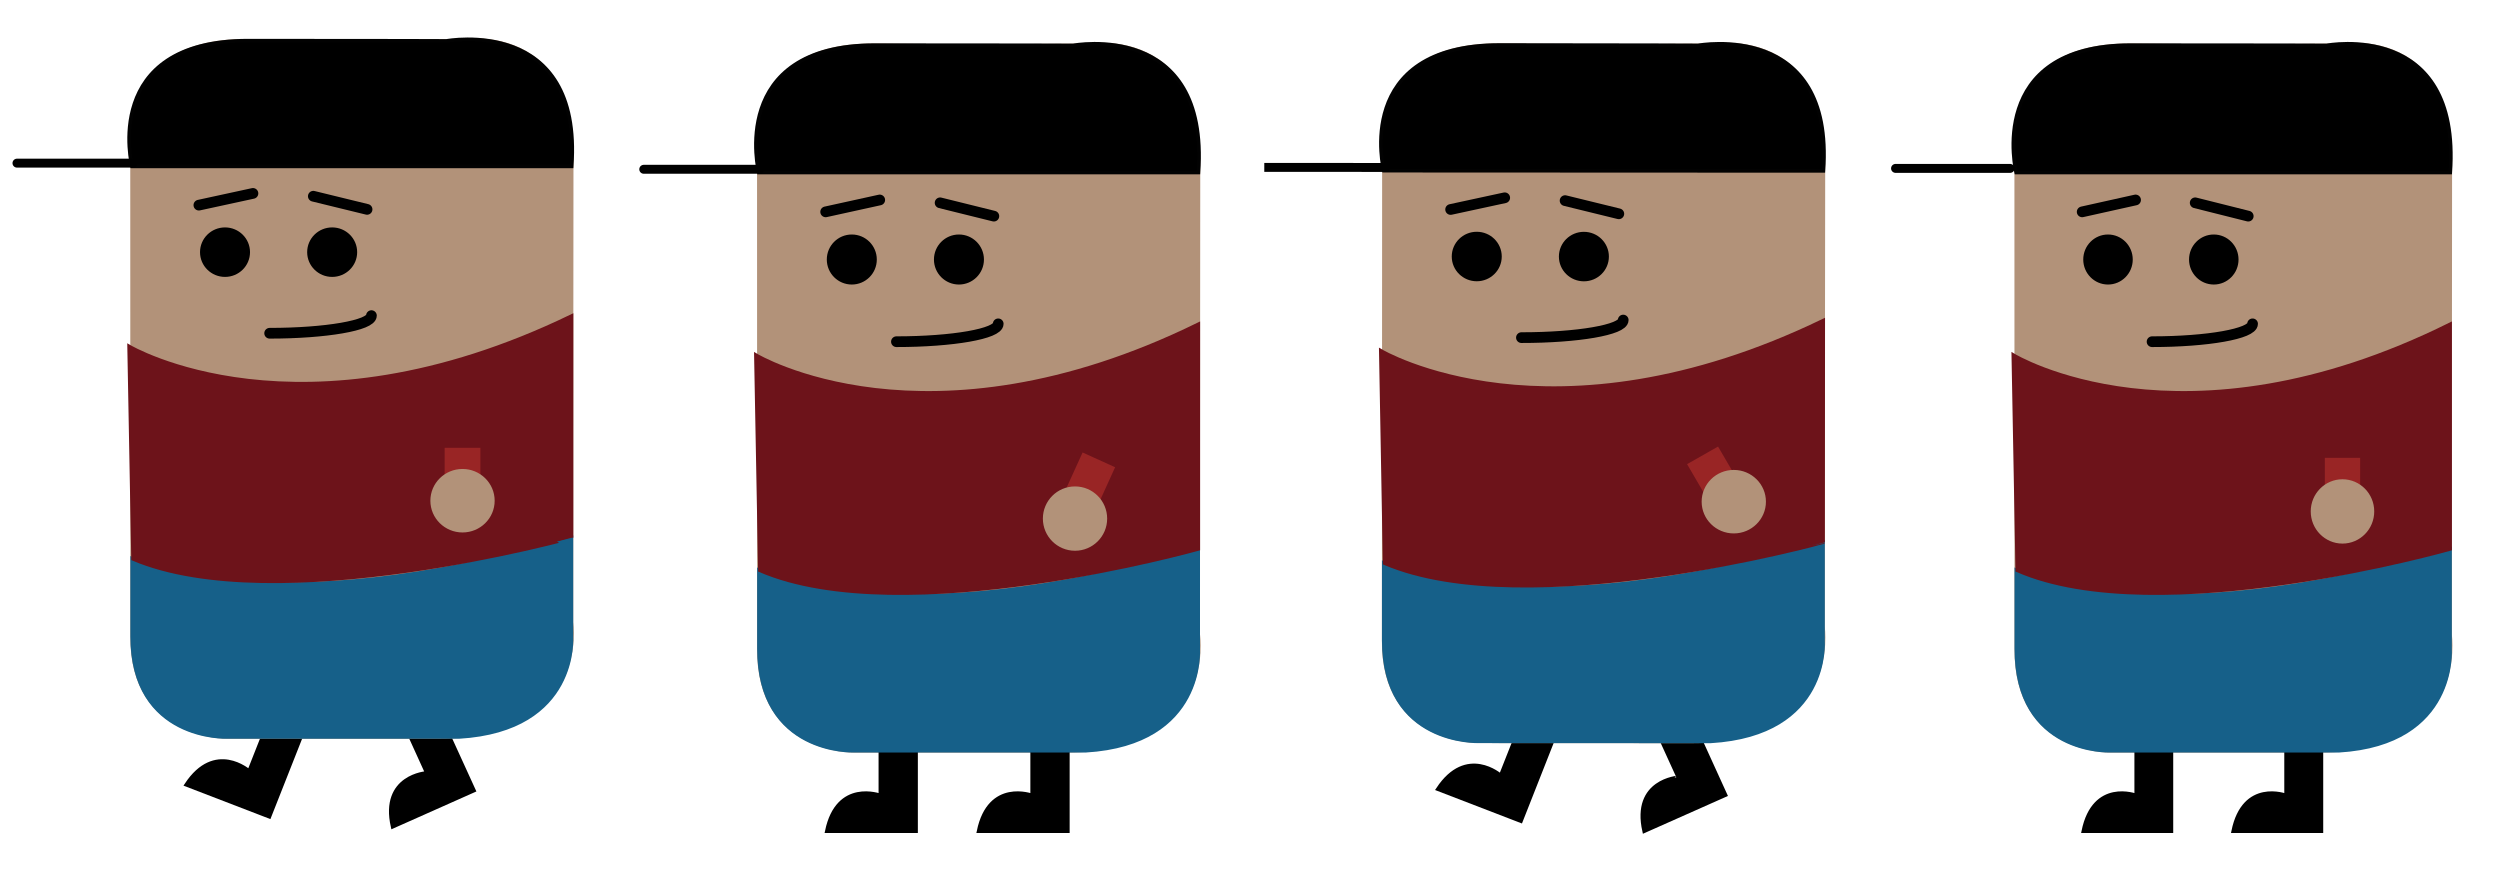 <svg xmlns="http://www.w3.org/2000/svg" width="1400" height="490" viewBox="0 0 1400 490"><defs><style>.cls-1,.cls-10,.cls-4,.cls-8,.cls-9{stroke:#000;}.cls-1,.cls-10,.cls-2,.cls-3,.cls-4,.cls-5,.cls-6,.cls-7,.cls-8,.cls-9{stroke-miterlimit:10;}.cls-1,.cls-2,.cls-3,.cls-5,.cls-6,.cls-7{stroke-width:2px;}.cls-2{fill:#b29279;stroke:#b29279;}.cls-3{stroke:#020202;}.cls-10,.cls-4,.cls-9{fill:none;}.cls-4{stroke-linecap:square;}.cls-10,.cls-4{stroke-width:5px;}.cls-5{fill:#166089;stroke:#166089;}.cls-10,.cls-5,.cls-6,.cls-9{stroke-linecap:round;}.cls-6{fill:#6d131a;stroke:#6d131a;}.cls-7{fill:#992525;stroke:#992525;}.cls-8,.cls-9{stroke-width:6px;}</style></defs><title>boy02</title><g id="sprite"><path class="cls-1" d="M852,404.87l-11.63,29.42s-19.09-16.89-35.22,7.63l46.58,17.94L870.59,412Z"/><path class="cls-1" d="M926.73,406.53l13.14,28.81S914.29,437,920.73,465.5l45.59-20.27L945,398.42Z"/><path class="cls-2" d="M774.87,357.85,775,76.5s-3.09-52.11,65-51.2S962,25.25,962,25.25s59.3-8.15,59.12,63.56-.27,262.24-.27,262.24,9.83,64.19-73.6,64.14l-119.44-.06S773.84,416.09,774.87,357.85Z"/><path class="cls-3" d="M774.92,95.59S757,25.15,840,25.19s111,.22,111,.22,76.28-14.26,70.11,70.3Z"/><line class="cls-4" x1="710.5" y1="93.74" x2="775.5" y2="93.77"/><path class="cls-5" d="M774.89,315.4s76,38.53,246-11.73l0,55.28s4,52.32-63,56.24l-130-.06s-53,1.95-53-56.3Z"/><path class="cls-6" d="M773.24,196.44s95.29,56.83,247.78-16.9l-.1,124.13S855.38,349.49,775.39,315.4Z"/><polygon class="cls-7" points="946.14 260.29 958.12 280.83 973.72 271.96 961.74 251.43 946.14 260.29"/><ellipse class="cls-2" cx="970.92" cy="280.94" rx="17" ry="16.78"/><ellipse class="cls-8" cx="826.98" cy="143.65" rx="11" ry="10.86"/><ellipse class="cls-8" cx="886.98" cy="143.68" rx="11" ry="10.86"/><path class="cls-9" d="M909,179.23c0,5.46-25.5,9.86-57,9.84"/><line class="cls-9" x1="842.64" y1="110.76" x2="812.35" y2="117.31"/><line class="cls-9" x1="906.54" y1="119.73" x2="876.45" y2="112.35"/><path class="cls-2" d="M1129.13,362.44l-.06-285.14s-3.07-52.82,64.16-51.93,120.54-.11,120.54-.11,58.54-8.29,58.4,64.39-.15,265.79-.15,265.79,9.74,65.05-72.64,65H1181.46S1128.15,421.48,1129.13,362.44Z"/><path class="cls-3" d="M1129.05,96.64s-17.69-71.38,64.26-71.38,109.6.16,109.6.16,75.3-14.48,69.24,71.22Z"/><line class="cls-10" x1="1061.5" y1="94.3" x2="1125.68" y2="94.3"/><path class="cls-1" d="M1196.27,413.47v32s-23.69-9-29.62,20H1216v-52Z"/><path class="cls-1" d="M1280.2,413.47v32s-23.7-9-29.62,20H1300v-52Z"/><path class="cls-5" d="M1129.13,319.42s75,39,242.89-12v56s4,53-62.2,57H1181.46s-52.33,2-52.33-57Z"/><path class="cls-6" d="M1127.44,198.86s94.11,57.55,244.63-17.25l0,125.8s-163.41,46.53-242.4,12Z"/><rect class="cls-7" x="1302.91" y="257.39" width="17.77" height="24.01"/><ellipse class="cls-2" cx="1311.79" cy="286.4" rx="16.78" ry="17.01"/><ellipse class="cls-8" cx="1180.48" cy="145.33" rx="10.86" ry="11.01"/><ellipse class="cls-8" cx="1239.72" cy="145.33" rx="10.86" ry="11.01"/><path class="cls-9" d="M1261.44,181.35c0,5.53-25.17,10-56.28,10"/><line class="cls-9" x1="1195.92" y1="111.98" x2="1166.02" y2="118.64"/><line class="cls-9" x1="1259.01" y1="121.04" x2="1229.31" y2="113.58"/><path class="cls-1" d="M151.11,402.4l-11.62,29.43s-19.1-16.88-35.22,7.64l46.59,17.93,18.88-47.83Z"/><path class="cls-1" d="M225.88,404,239,432.83s-25.58,1.64-19.13,30.17l45.58-20.29-21.38-46.79Z"/><path class="cls-2" d="M74,355.42,73.94,74.09s-3.11-52.11,65-51.23S261,22.75,261,22.75s59.3-8.18,59.15,63.53S320,348.51,320,348.51s9.86,64.18-73.58,64.17H127S73,413.66,74,355.42Z"/><path class="cls-3" d="M73.92,93.18S56,22.75,139,22.75s111,.16,111,.16,76.27-14.29,70.14,70.27Z"/><line class="cls-10" x1="9.5" y1="91.36" x2="74.5" y2="91.36"/><path class="cls-5" d="M74,313s76,38.5,246-11.84v55.28s4,52.32-63,56.27H127s-53,2-53-56.27Z"/><path class="cls-6" d="M72.29,194s95.32,56.78,247.77-17l0,124.13S154.51,347,74.5,313Z"/><rect class="cls-7" x="250.01" y="251.77" width="18" height="23.69"/><ellipse class="cls-2" cx="259.01" cy="280.4" rx="17" ry="16.78"/><ellipse class="cls-8" cx="126.01" cy="141.21" rx="11" ry="10.86"/><ellipse class="cls-8" cx="186.01" cy="141.21" rx="11" ry="10.86"/><path class="cls-9" d="M208,176.75c0,5.45-25.5,9.87-57,9.87"/><line class="cls-9" x1="141.65" y1="108.31" x2="111.37" y2="114.88"/><line class="cls-9" x1="205.56" y1="117.25" x2="175.46" y2="109.89"/><path class="cls-2" d="M425,362.44,424.94,77.3s-3.11-52.82,65-51.93S612,25.26,612,25.26s59.3-8.29,59.15,64.39S671,355.44,671,355.44s9.86,65.05-73.58,65H478S424,421.48,425,362.44Z"/><path class="cls-3" d="M424.92,96.64S407,25.26,490,25.26s111,.16,111,.16,76.27-14.48,70.14,71.22Z"/><line class="cls-10" x1="360.5" y1="94.8" x2="425.5" y2="94.8"/><path class="cls-1" d="M493,413.47v32s-24-9-30,20h50v-52Z"/><path class="cls-1" d="M578,413.47v32s-24-9-30,20h50v-52Z"/><path class="cls-5" d="M425,319.42s76,39,246-12v56s4,53-63,57H478s-53,2-53-57Z"/><path class="cls-6" d="M423.29,198.86s95.32,57.55,247.77-17.25l0,125.8s-165.51,46.53-245.52,12Z"/><rect class="cls-7" x="598.01" y="260.39" width="24.01" height="18" transform="translate(112.26 713.17) rotate(-65.55)"/><ellipse class="cls-2" cx="602.01" cy="290.41" rx="17" ry="17.01"/><ellipse class="cls-8" cx="477.01" cy="145.33" rx="11" ry="11.01"/><ellipse class="cls-8" cx="537.01" cy="145.33" rx="11" ry="11.01"/><path class="cls-9" d="M559,181.35c0,5.53-25.5,10-57,10"/><line class="cls-9" x1="492.65" y1="111.98" x2="462.37" y2="118.64"/><line class="cls-9" x1="556.56" y1="121.04" x2="526.46" y2="113.58"/></g></svg>
